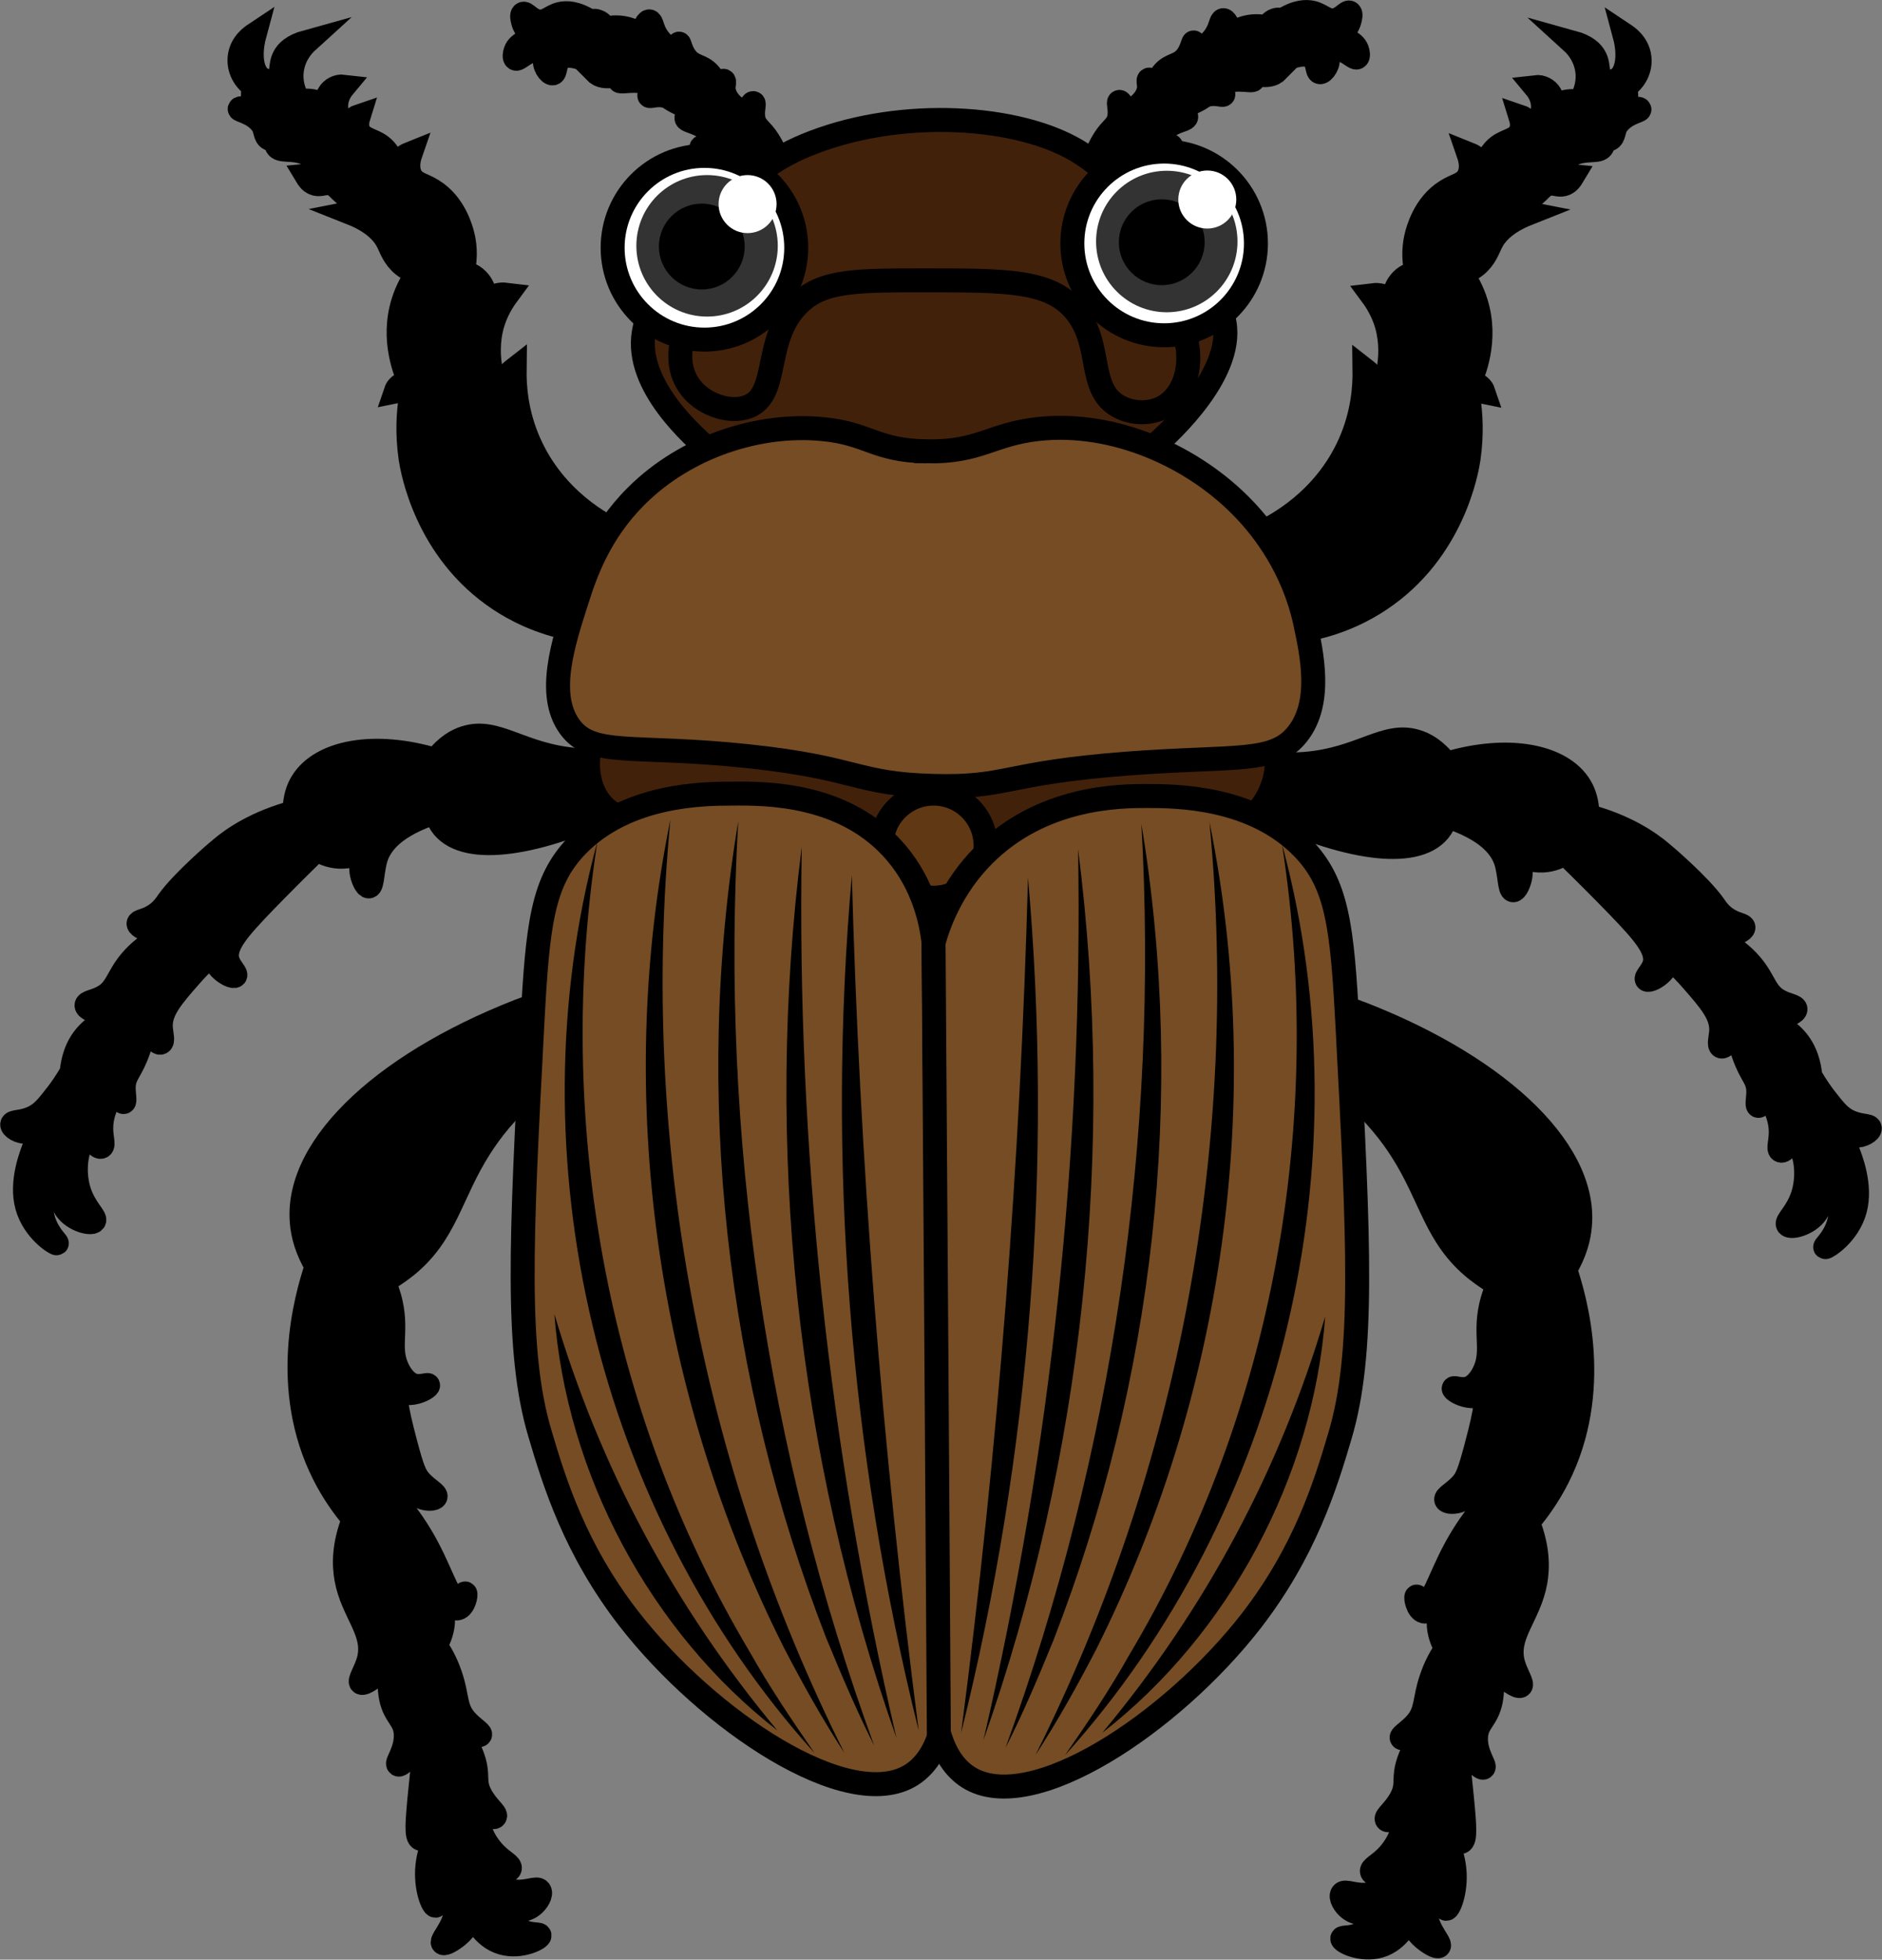 <?xml version="1.0" encoding="UTF-8"?>
<svg id="Layer_2" data-name="Layer 2" xmlns="http://www.w3.org/2000/svg" viewBox="0 0 78.52 81.71">
  <rect x="0" y="0" width="78.52" height="81.71" fill="#808080" stroke="none"/>
  <defs>
    <style>
      .cls-1 {
        fill: #603813;
      }

      .cls-1, .cls-2, .cls-3, .cls-4, .cls-5, .cls-6 {
        stroke: #000;
        stroke-miterlimit: 10;
      }

      .cls-2 {
        fill: none;
      }

      .cls-3 {
        fill: #754c24;
      }

      .cls-7, .cls-4 {
        fill: #fff;
      }

      .cls-5 {
        fill: #42210b;
      }

      .cls-8 {
        fill: #333;
      }
    </style>
  </defs>
  <g id="Layer_1-2" data-name="Layer 1">
    <g>
      <path class="cls-6" d="M53.21,31.85c.28.02.72.04,1.24,0,2.34-.19,3.34-1.34,4.65-.93.33.1.78.33,1.24.93,2.55-.77,4.8-.35,5.58.93.16.26.31.65.31,1.24,1.57.42,2.55,1.08,3.1,1.55.08.06,1.57,1.33,2.17,2.17.11.16.28.42.62.62.33.2.61.2.62.31,0,.12-.33.27-.62.31-.37.06-.59-.06-.62,0-.06.11.85.42,1.55,1.24.6.7.58,1.23,1.24,1.55.3.15.62.18.62.31,0,.13-.34.27-.62.31-.36.05-.6-.05-.62,0-.04.09.73.36,1.24.93.44.49.58,1.1.62,1.55.23.4.45.71.62.93.39.5.59.75.93.93.5.26.91.17.93.31.02.12-.31.34-.62.31-.35-.03-.55-.36-.62-.31-.09.06.16.57.31.93.12.31.59,1.46.31,2.48-.28,1.02-1.2,1.58-1.24,1.55-.03-.03.5-.47.62-1.24.07-.45.02-1.09-.31-1.24-.01,0-.17-.07-.31,0-.26.13-.12.55-.31.93-.27.55-1.11.78-1.24.62-.11-.14.37-.47.62-1.24.31-.98.04-2.1-.31-2.17-.24-.05-.48.39-.62.31-.13-.07.04-.42,0-.93-.05-.64-.39-1.26-.62-1.24-.16.01-.24.33-.31.31-.07-.02,0-.31,0-.62-.02-.56-.3-.63-.62-1.55-.13-.38-.16-.58-.31-.62-.24-.06-.49.38-.62.31-.11-.05-.02-.36,0-.62.04-.71-.46-1.28-1.24-2.17-.21-.24-.52-.57-.93-.93-.03.14-.1.4-.31.62-.22.23-.55.38-.62.31-.07-.08.22-.32.31-.62.19-.62-.44-1.33-1.55-2.48-.65-.67-1.38-1.4-2.17-2.17-.2.13-.52.29-.93.31-.46.02-.8-.16-.93,0-.1.12.04.27,0,.62-.04.3-.2.63-.31.62-.16-.01-.13-.71-.31-1.24-.2-.57-.76-1.3-2.48-1.86-.07.26-.18.46-.31.62-1.01,1.21-3.99.73-7.44-.93.11-.18.21-.38.31-.62.19-.47.27-.9.31-1.24Z"/>
      <path class="cls-2" d="M60.34,31.85v2.17"/>
      <path class="cls-2" d="M66.23,34.02c-.09.2-.19.4-.31.62-.2.36-.42.67-.62.93"/>
      <path class="cls-2" d="M69.64,39.91s.64.34,1.24,0c.53-.3.61-.86.62-.93"/>
      <path class="cls-2" d="M72.43,43.32c.17-.06.39-.15.62-.31.31-.21.5-.45.62-.62"/>
      <path class="cls-2" d="M73.67,45.8c.25-.05.58-.14.93-.31.41-.2.72-.43.93-.62"/>
      <path class="cls-2" d="M74.91,47.66c.16.04.51.11.93,0,.53-.14.83-.49.93-.62"/>
      <path class="cls-6" d="M25.31,31.69c-.28.02-.72.04-1.24,0-2.34-.19-3.34-1.34-4.65-.93-.33.1-.78.33-1.24.93-2.55-.77-4.8-.35-5.58.93-.16.26-.31.65-.31,1.24-1.57.42-2.55,1.08-3.1,1.55-.08.06-1.57,1.33-2.17,2.17-.11.16-.28.42-.62.62-.33.2-.61.2-.62.31,0,.12.33.27.62.31.37.06.59-.06.62,0,.06.11-.85.42-1.55,1.24-.6.7-.58,1.23-1.24,1.55-.3.15-.62.18-.62.31,0,.13.34.27.62.31.36.05.6-.05.62,0,.04.09-.73.36-1.24.93-.44.49-.58,1.1-.62,1.55-.23.4-.45.71-.62.93-.39.5-.59.75-.93.93-.5.26-.91.17-.93.31-.02.12.31.34.62.31.35-.03.55-.36.62-.31.09.06-.16.57-.31.93-.12.31-.59,1.46-.31,2.48.28,1.02,1.2,1.58,1.24,1.55.03-.03-.5-.47-.62-1.24-.07-.45-.02-1.09.31-1.24.01,0,.17-.07.31,0,.26.13.12.55.31.93.27.55,1.11.78,1.24.62.11-.14-.37-.47-.62-1.24-.31-.98-.04-2.1.31-2.17.24-.05.48.39.62.31.13-.07-.04-.42,0-.93.05-.64.39-1.26.62-1.24.16.01.24.33.31.31.07-.02,0-.31,0-.62.02-.56.3-.63.62-1.55.13-.38.16-.58.31-.62.24-.06.49.38.62.31.11-.05.02-.36,0-.62-.04-.71.46-1.28,1.24-2.17.21-.24.52-.57.93-.93.03.14.1.4.31.62.22.23.55.38.62.31.07-.08-.22-.32-.31-.62-.19-.62.44-1.33,1.55-2.48.65-.67,1.38-1.4,2.17-2.17.2.13.52.29.93.31.46.02.8-.16.93,0,.1.12-.04.27,0,.62.04.3.2.63.31.62.16-.01.13-.71.31-1.24.2-.57.76-1.3,2.48-1.86.07.26.18.46.31.62,1.01,1.21,3.99.73,7.44-.93-.11-.18-.21-.38-.31-.62-.19-.47-.27-.9-.31-1.24Z"/>
      <path class="cls-2" d="M18.17,31.69v.93c0,.41,0,.83,0,1.24"/>
      <path class="cls-2" d="M12.28,33.86c.09.2.19.4.31.62.2.36.42.67.62.93"/>
      <path class="cls-2" d="M8.87,39.75s-.64.34-1.24,0c-.53-.3-.61-.86-.62-.93"/>
      <path class="cls-2" d="M6.08,43.16c-.17-.06-.39-.15-.62-.31-.31-.21-.5-.45-.62-.62"/>
      <path class="cls-2" d="M4.84,45.64c-.25-.05-.58-.14-.93-.31-.41-.2-.72-.43-.93-.62"/>
      <path class="cls-2" d="M3.6,47.5c-.16.04-.51.11-.93,0-.53-.14-.83-.49-.93-.62"/>
      <path class="cls-5" d="M24.68,30.92c-.24.7-.22,1.75.31,2.48,1.76,2.42,7.41-1.05,11.16,1.86,1.2.93,1.78,2.19,3.1,2.17,1.07-.02,1.58-.85,2.48-1.55,3.67-2.86,8.83.33,10.85-2.17.51-.63.84-1.64.62-2.48-1.43-5.41-26.57-6.09-28.53-.31Z"/>
      <path class="cls-6" d="M45.77,7.04c-.17-.47.15-.98.31-1.24.29-.46.56-.53.62-.93.05-.31-.06-.6,0-.62.06-.02.12.25.31.31.32.1.92-.43.93-.93,0-.15-.05-.29,0-.31.06-.03.19.14.31.31.06-.25.16-.46.31-.62.32-.34.64-.26.93-.62.23-.28.28-.63.31-.62.03,0-.08.24,0,.31.12.1.65-.16.93-.62.21-.33.2-.61.31-.62.07,0,.17.11.31.62.12-.1.33-.23.62-.31.41-.11.76-.04.93,0,.01-.03.09-.24.31-.31.14-.05.26-.01.31,0,.58-.37.98-.37,1.24-.31.4.1.58.38.93.31.33-.06.52-.38.62-.31.07.05.02.22,0,.31-.1.39-.33.44-.31.62.03.24.48.24.62.62.04.11.06.27,0,.31-.09.06-.27-.17-.62-.31-.44-.17-.91-.1-.93,0-.02.07.24.11.31.31.09.26-.17.64-.31.62-.14-.02-.06-.42-.31-.62-.22-.18-.59-.12-.93,0-.07.07-.18.18-.31.31-.31.31-.3.3-.31.31-.41.31-1.21-.08-1.24,0-.02.06.34.23.31.31-.02.06-.28,0-.62,0-.43.01-.92.15-.93.31-.01.14.33.25.31.31-.02.06-.29-.07-.62,0-.23.04-.23.13-.62.31-.39.18-.61.21-.62.31,0,.13.32.19.31.31,0,.11-.28.13-.62.31-.26.14-.67.43-.62.62.05.21.62.21.62.31,0,.1-.54,0-.93.31-.33.27-.21.57-.62.93-.14.12-.34.29-.62.31-.39.02-.8-.26-.93-.62Z"/>
      <path class="cls-6" d="M52.59,22.23c.63-.3,2.66-1.35,3.72-3.72.56-1.25.63-2.39.62-3.1.09.07.21.17.31.31.26.34.24.61.31.62.17.01.71-1.37.31-2.79-.16-.55-.42-.97-.62-1.24.08-.01.19-.02.31,0,.32.05.53.22.62.31,0-.07-.06-.56.31-.93.23-.24.51-.29.62-.31-.17-.71-.07-1.27,0-1.55.05-.2.32-1.29,1.24-1.86.42-.27.75-.27.93-.62.16-.31.09-.67,0-.93.05.02.52.19.62.62.03.12.02.22,0,.31.11-.72.38-1.06.62-1.24.36-.27.77-.27.93-.62.1-.22.05-.46,0-.62.03.01.24.09.31.31.05.14.01.26,0,.31.05-.03.56-.32.62-.93.05-.52-.26-.87-.31-.93.25-.03.5.1.62.31.17.3,0,.6,0,.62.1-.08.31-.24.62-.31.27-.06.5-.03.62,0,.09-.14.37-.6.31-1.24-.07-.71-.51-1.14-.62-1.24.58.16.82.41.93.62.2.38.05.75.31.93.18.13.46.09.62,0,.41-.22.55-.97.31-1.86.06.04.55.34.62.93.06.48-.18.97-.62,1.24.07.2.11.43,0,.62-.11.2-.33.26-.31.31.03.11.9-.1.93,0,.02.07-.58.14-.93.62-.17.23-.11.52-.31.62-.11.05-.23.03-.31,0,.03.09.06.21,0,.31-.14.26-.65.05-1.24.31-.28.13-.67.4-.62.62.04.17.3.28.62.31-.06.1-.15.24-.31.31-.23.1-.37-.02-.62,0-.38.03-.41.37-.93.62-.53.25-.92.21-.93.31,0,.06.16.16.93.31-.96.38-1.37.86-1.55,1.24-.12.24-.24.62-.62.93-.22.18-.46.27-.62.31.22.31.46.72.62,1.24.49,1.57-.1,2.96-.31,3.41.05-.01.17-.05.31,0,.22.07.3.28.31.31-.05-.01-.17-.05-.31,0-.22.07-.3.28-.31.31.09.58.15,1.45,0,2.48-.07.45-.63,3.85-3.72,5.89-.59.39-1.63.97-3.1,1.24-.07-.54-.22-1.31-.62-2.17-.39-.85-.88-1.46-1.24-1.86Z"/>
      <path class="cls-2" d="M57.55,16.34c.65.15,1.65.28,2.79,0,.35-.08.66-.19.93-.31"/>
      <path class="cls-2" d="M59.1,11.38c.08-.03.6-.21,1.24-.14.3.03.5.1.62.14"/>
      <path class="cls-2" d="M61.89,7.35c-.02.08-.04.19,0,.31.06.17.22.25.31.31.17.1.39.28.62.62"/>
      <path class="cls-2" d="M63.75,5.49c.19.16.41.37.62.62.28.33.48.66.62.93"/>
      <path class="cls-2" d="M65.92,4.25c.2.26.42.57.62.93.12.22.22.42.31.62"/>
      <path class="cls-2" d="M48.25,5.8c-.17-.05-.6-.2-.93-.62-.18-.23-.27-.46-.31-.62"/>
      <path class="cls-2" d="M49.18,4.56c-.09-.01-.38-.07-.62-.31-.07-.07-.26-.28-.31-.62"/>
      <path class="cls-2" d="M50.73,3.63c-.2-.26-.42-.57-.62-.93-.12-.22-.22-.42-.31-.62"/>
      <path class="cls-2" d="M51.35,1.46c.1.18.21.39.31.62.15.34.24.65.31.93"/>
      <path class="cls-2" d="M53.21,3.01c.03-.22.06-.55,0-.93-.06-.41-.2-.73-.31-.93"/>
      <path class="cls-2" d="M53.83,2.39c.04-.17.11-.52,0-.93-.08-.29-.21-.5-.31-.62"/>
      <path class="cls-6" d="M32.36,7.09c.17-.47-.15-.98-.31-1.24-.29-.46-.56-.53-.62-.93-.05-.31.06-.6,0-.62-.06-.02-.12.25-.31.31-.32.1-.92-.43-.93-.93,0-.15.05-.29,0-.31-.06-.03-.19.14-.31.31-.06-.25-.16-.46-.31-.62-.32-.34-.64-.26-.93-.62-.23-.28-.28-.63-.31-.62-.03,0,.08.24,0,.31-.12.1-.65-.16-.93-.62-.21-.33-.2-.61-.31-.62-.07,0-.17.11-.31.62-.12-.1-.33-.23-.62-.31-.41-.11-.76-.04-.93,0-.01-.03-.09-.24-.31-.31-.14-.05-.26-.01-.31,0-.58-.37-.98-.37-1.24-.31-.4.1-.58.38-.93.31-.33-.06-.52-.38-.62-.31-.07.05-.02.22,0,.31.1.39.33.44.31.62-.03.24-.48.24-.62.62-.04.11-.06.27,0,.31.09.06.27-.17.62-.31.44-.17.91-.1.93,0,.02.07-.24.11-.31.31-.09.26.17.64.31.62.14-.02.06-.42.31-.62.22-.18.59-.12.93,0,.07.07.18.18.31.31.31.31.3.3.31.31.41.31,1.21-.08,1.24,0,.02.06-.34.23-.31.31.02.06.28,0,.62,0,.43.01.92.15.93.31.01.14-.33.25-.31.31.02.06.29-.07.62,0,.23.04.23.13.62.31.39.18.61.21.62.31,0,.13-.32.19-.31.31,0,.11.28.13.62.31.26.14.67.43.62.62-.05.21-.62.21-.62.31,0,.1.54,0,.93.31.33.27.21.57.62.93.14.12.34.29.62.31.39.02.8-.26.93-.62Z"/>
      <path class="cls-2" d="M29.88,5.85c.17-.05.6-.2.93-.62.18-.23.27-.46.31-.62"/>
      <path class="cls-2" d="M28.95,4.61c.09-.01.38-.07.62-.31.07-.07.26-.28.31-.62"/>
      <path class="cls-2" d="M27.4,3.68c.2-.26.42-.57.62-.93.12-.22.22-.42.31-.62"/>
      <path class="cls-2" d="M26.78,1.51c-.1.18-.21.39-.31.62-.15.34-.24.65-.31.93"/>
      <path class="cls-2" d="M24.92,3.06c-.03-.22-.06-.55,0-.93.06-.41.2-.73.31-.93"/>
      <path class="cls-2" d="M24.3,2.44c-.04-.17-.11-.52,0-.93.08-.29.21-.5.31-.62"/>
      <circle class="cls-1" cx="38.95" cy="35.26" r="2.17"/>
      <path class="cls-6" d="M25.81,22.21c-.63-.3-2.66-1.35-3.72-3.72-.56-1.25-.63-2.39-.62-3.1-.09.07-.21.17-.31.31-.26.34-.24.61-.31.62-.17.01-.71-1.37-.31-2.79.16-.55.42-.97.62-1.24-.08-.01-.19-.02-.31,0-.32.05-.53.22-.62.31,0-.07.06-.56-.31-.93-.23-.24-.51-.29-.62-.31.17-.71.07-1.27,0-1.55-.05-.2-.32-1.29-1.24-1.86-.42-.27-.75-.27-.93-.62-.16-.31-.09-.67,0-.93-.05.02-.52.19-.62.62-.03.12-.02.22,0,.31-.11-.72-.38-1.06-.62-1.24-.36-.27-.77-.27-.93-.62-.1-.22-.05-.46,0-.62-.03.01-.24.09-.31.31-.05.14-.01.26,0,.31-.05-.03-.56-.32-.62-.93-.05-.52.26-.87.31-.93-.25-.03-.5.1-.62.31-.17.3,0,.6,0,.62-.1-.08-.31-.24-.62-.31-.27-.06-.5-.03-.62,0-.09-.14-.37-.6-.31-1.24.07-.71.51-1.14.62-1.24-.58.16-.82.41-.93.62-.2.38-.05.75-.31.93-.18.13-.46.09-.62,0-.41-.22-.55-.97-.31-1.86-.06.04-.55.34-.62.93-.06.48.18.97.62,1.24-.07.2-.11.43,0,.62.11.2.33.26.31.31-.03.11-.9-.1-.93,0-.02.07.58.14.93.62.17.23.11.52.31.62.11.05.23.03.31,0-.03.09-.06.21,0,.31.14.26.65.05,1.24.31.28.13.67.4.62.62-.04.17-.3.28-.62.31.06.1.15.24.31.31.23.1.37-.02.62,0,.38.03.41.37.93.62.53.25.92.21.93.31,0,.06-.16.16-.93.31.96.38,1.37.86,1.55,1.24.12.24.24.62.62.93.22.18.46.27.62.31-.22.31-.46.72-.62,1.24-.49,1.57.1,2.96.31,3.41-.05-.01-.17-.05-.31,0-.22.07-.3.28-.31.31.05-.01.17-.05.31,0,.22.07.3.28.31.31-.09.58-.15,1.45,0,2.48.07.45.63,3.85,3.72,5.89.59.39,1.63.97,3.1,1.24.07-.54.22-1.31.62-2.17.39-.85.88-1.46,1.24-1.86Z"/>
      <path class="cls-2" d="M20.85,16.32c-.65.15-1.65.28-2.79,0-.35-.08-.66-.19-.93-.31"/>
      <path class="cls-2" d="M19.3,11.36c-.08-.03-.6-.21-1.24-.14-.3.03-.5.1-.62.14"/>
      <path class="cls-2" d="M16.51,7.33c.02.08.04.19,0,.31-.06.17-.22.25-.31.31-.17.1-.39.28-.62.62"/>
      <path class="cls-2" d="M14.65,5.47c-.19.16-.41.37-.62.62-.28.33-.48.66-.62.93"/>
      <path class="cls-2" d="M12.48,4.23c-.2.26-.42.57-.62.93-.12.22-.22.42-.31.62"/>
      <path class="cls-5" d="M29.65,18.82c-.69-.6-3.17-2.75-2.79-4.96.11-.66.47-1.29.62-1.55.71-1.25,1.39-1.42,2.48-2.79.83-1.04.61-1.16,1.24-1.86.37-.41,1.19-1.2,3.1-1.86,3.85-1.33,8.53-.91,10.85.62,1.02.67,1.86,1.55,1.86,1.55.59.61.93,1.12,1.24,1.55,2.04,2.89,2.56,2.89,2.79,3.72.62,2.22-2.33,4.86-2.79,5.27-5.03,4.51-14.18,4.15-18.6.31Z"/>
      <path class="cls-3" d="M38.64,18.82c2.24.04,2.7-.71,4.65-.93,3.22-.36,6.59,1.18,8.68,3.41.74.79,1.98,2.36,2.48,4.65.28,1.31.73,3.33-.31,4.65-.99,1.26-2.54.89-7.13,1.24-5.2.4-4.93,1.01-8.06.93-3.3-.09-3.11-.75-7.75-1.24-4.82-.51-6.51.06-7.44-1.24-.96-1.34-.27-3.47.31-5.27.33-1.03.9-2.77,2.48-4.34,2.09-2.08,5.13-3.04,7.75-2.79,1.95.18,2.19.89,4.34.93Z"/>
      <path class="cls-6" d="M56.31,42.08c5.96,2.2,9.87,5.75,9.61,8.99-.04.55-.21,1.17-.62,1.86.44,1.3,1.51,5.08-.31,8.68-.37.73-.8,1.34-1.24,1.86.43,1.09.41,1.91.31,2.48-.26,1.44-1.25,2.22-.93,3.41.13.46.41.85.31.93-.11.08-.6-.26-.93-.62-.19-.2-.25-.33-.31-.31-.13.03.16.74,0,1.55-.16.8-.6.88-.62,1.55-.02.68.41,1.17.31,1.24-.13.09-.68-.73-.93-.62-.16.07-.11.5,0,1.55.16,1.56.19,2.09,0,2.17-.2.08-.51-.39-.62-.31-.12.08.2.57.31,1.24.17.99-.19,1.87-.31,1.86-.09,0-.03-.44-.31-.62-.19-.12-.44-.07-.62,0-.03.72.13,1.22.31,1.55.16.3.37.56.31.62-.07.07-.39-.12-.62-.31-.37-.31-.54-.69-.62-.93-.05.14-.4,1-1.24,1.24-.78.22-1.57-.2-1.55-.31.01-.09.52.03.93-.31.19-.16.39-.45.31-.62-.1-.21-.54-.01-.93-.31-.23-.17-.4-.49-.31-.62.11-.18.58.14,1.24,0,.52-.11.97-.45.93-.62-.05-.21-.87-.08-.93-.31-.04-.15.28-.27.62-.62.54-.55.82-1.36.62-1.55-.15-.15-.54.11-.62,0-.08-.12.35-.39.62-.93.29-.58.03-.76.31-1.55.19-.52.42-.8.31-.93-.13-.15-.57.09-.62,0-.04-.08.34-.29.62-.62.44-.52.31-.96.62-1.86.1-.3.28-.74.62-1.24-.12-.2-.27-.52-.31-.93-.04-.48.12-.87,0-.93-.13-.07-.37.37-.62.31-.26-.06-.36-.59-.31-.62.04-.02.13.29.31.31.34.04.65-1.05,1.24-2.17.27-.52.66-1.16,1.24-1.86-.1-.73-.21-.92-.31-.93-.16-.01-.22.43-.62.62-.26.12-.58.1-.62,0-.05-.12.31-.29.62-.62.24-.26.34-.51.62-1.55.48-1.8.45-2.08.31-2.17-.13-.08-.25.06-.62,0-.36-.06-.64-.26-.62-.31.02-.05.31.09.62,0,.06-.02.36-.12.62-.62.46-.89.04-1.55.31-2.79.09-.41.22-.73.31-.93-.21-.11-.55-.32-.93-.62-1.7-1.37-1.85-3.01-3.1-4.96-.4-.63-1.07-1.53-2.17-2.48v-3.41Z"/>
      <path class="cls-2" d="M62.51,53.55c.3.05.73.08,1.24,0,.73-.12,1.26-.42,1.55-.62"/>
      <path class="cls-2" d="M61.89,62.85c.18.11.38.21.62.31.47.19.9.27,1.24.31"/>
      <path class="cls-2" d="M60.34,68.74c.1.13.4.48.93.62.42.11.77.04.93,0"/>
      <path class="cls-2" d="M59.1,72.46c.1.13.4.48.93.62.42.11.77.04.93,0"/>
      <path class="cls-2" d="M58.48,75.87c.1.13.4.48.93.62.42.11.77.04.93,0"/>
      <path class="cls-2" d="M58.17,78.35c.02.06.18.47.62.62.28.1.53.03.62,0"/>
      <path class="cls-6" d="M22.2,41.95c-5.96,2.2-9.87,5.75-9.61,8.99.04.55.21,1.17.62,1.86-.44,1.3-1.51,5.08.31,8.68.37.73.8,1.34,1.24,1.86-.43,1.09-.41,1.91-.31,2.48.26,1.44,1.25,2.22.93,3.41-.13.46-.41.85-.31.93.11.08.6-.26.93-.62.19-.2.25-.33.31-.31.13.03-.16.74,0,1.55.16.8.6.88.62,1.55.02.68-.41,1.17-.31,1.24.13.09.68-.73.93-.62.16.07.11.5,0,1.55-.16,1.56-.19,2.09,0,2.17.2.08.51-.39.62-.31.12.08-.2.57-.31,1.24-.17.99.19,1.87.31,1.86.09,0,.03-.44.31-.62.19-.12.44-.07.62,0,.03.72-.13,1.22-.31,1.55-.16.3-.37.56-.31.62.07.07.39-.12.62-.31.37-.31.54-.69.62-.93.05.14.4,1,1.24,1.24.78.22,1.57-.2,1.55-.31-.01-.09-.52.03-.93-.31-.19-.16-.39-.45-.31-.62.1-.21.54-.01.93-.31.23-.17.4-.49.31-.62-.11-.18-.58.14-1.24,0-.52-.11-.97-.45-.93-.62.05-.21.87-.08.93-.31.04-.15-.28-.27-.62-.62-.54-.55-.82-1.36-.62-1.55.15-.15.54.11.62,0,.08-.12-.35-.39-.62-.93-.29-.58-.03-.76-.31-1.55-.19-.52-.42-.8-.31-.93.13-.15.57.09.62,0,.04-.08-.34-.29-.62-.62-.44-.52-.31-.96-.62-1.86-.1-.3-.28-.74-.62-1.24.12-.2.27-.52.31-.93.04-.48-.12-.87,0-.93.13-.07.37.37.62.31.26-.06.36-.59.31-.62-.04-.02-.13.29-.31.31-.34.04-.65-1.05-1.24-2.17-.27-.52-.66-1.16-1.24-1.86.1-.73.21-.92.31-.93.16-.01.22.43.62.62.26.12.58.1.62,0,.05-.12-.31-.29-.62-.62-.24-.26-.34-.51-.62-1.55-.48-1.8-.45-2.08-.31-2.17.13-.08.25.06.62,0,.36-.06.64-.26.62-.31-.02-.05-.31.09-.62,0-.06-.02-.36-.12-.62-.62-.46-.89-.04-1.55-.31-2.79-.09-.41-.22-.73-.31-.93.21-.11.55-.32.93-.62,1.7-1.37,1.85-3.01,3.1-4.96.4-.63,1.07-1.53,2.17-2.48v-1.55c0-.62,0-1.24,0-1.86Z"/>
      <path class="cls-2" d="M16,53.43c-.3.05-.73.08-1.24,0-.73-.12-1.26-.42-1.55-.62"/>
      <path class="cls-2" d="M16.62,62.73c-.18.11-.38.21-.62.31-.47.19-.9.27-1.24.31"/>
      <path class="cls-2" d="M18.17,68.62c-.1.13-.4.48-.93.62-.42.11-.77.04-.93,0"/>
      <path class="cls-2" d="M19.41,72.34c-.1.13-.4.48-.93.62-.42.11-.77.04-.93,0"/>
      <path class="cls-3" d="M38.95,39.29c-.1-.83-.4-2.36-1.55-3.72-2.11-2.5-5.42-2.49-6.82-2.48-1.23,0-4.43.02-6.51,2.17-1.44,1.49-1.64,3.27-1.86,7.44-.48,9.04-.7,13.64.31,17.05.61,2.07,1.47,4.85,3.72,7.75,3.3,4.24,9.16,8.15,11.78,6.51.75-.47,1.08-1.29,1.24-1.86-.1-10.96-.21-21.91-.31-32.87Z"/>
      <path d="M35.54,36.5c.32,11.94,1.26,23.81,2.79,35.66-2.89-11.61-3.84-23.74-2.79-35.66h0Z"/>
      <path d="M33.45,35.31c-.21,12.51,1.12,24.97,3.95,37.15-4.17-11.84-5.53-24.7-3.95-37.15h0Z"/>
      <path d="M30.8,34.25c-.75,13.09,1.18,26.21,5.67,38.53-.74-1.47-1.38-2.98-2.01-4.51-4.17-10.75-5.55-22.63-3.66-34.02h0Z"/>
      <path d="M27.97,34.18c-1.28,13.36,1.25,26.91,7.26,38.91-.92-1.41-1.74-2.88-2.52-4.38-5.31-10.56-7.11-22.92-4.74-34.53h0Z"/>
      <path d="M24.91,35.18c-1.77,11.55.37,23.62,6.36,33.68.82,1.46,1.76,2.85,2.71,4.23-9.07-10.06-12.59-24.83-9.08-37.91h0Z"/>
      <path d="M23.13,54.79c1.91,6.44,5,12.2,9.3,17.36-5.29-4.11-8.8-10.68-9.3-17.36h0Z"/>
      <path class="cls-3" d="M38.95,39.29c.24-.86.79-2.32,2.08-3.62,2.45-2.47,5.7-2.48,6.82-2.48,1.23,0,4.43.02,6.51,2.17,1.44,1.49,1.64,3.27,1.86,7.44.48,9.04.7,13.64-.31,17.05-.61,2.07-1.47,4.85-3.72,7.75-3.3,4.24-9.16,8.15-11.78,6.51-.75-.47-1.08-1.29-1.24-1.86-.07-10.99-.14-21.98-.22-32.96Z"/>
      <path d="M42.89,36.59c1.05,11.92.1,24.05-2.79,35.66,1.54-11.84,2.47-23.72,2.79-35.66h0Z"/>
      <path d="M44.98,35.41c1.58,12.45.22,25.32-3.95,37.15,2.83-12.19,4.16-24.64,3.95-37.15h0Z"/>
      <path d="M47.62,34.35c1.89,11.39.51,23.27-3.66,34.02-.62,1.52-1.26,3.04-2.01,4.51,4.48-12.32,6.41-25.44,5.67-38.53h0Z"/>
      <path d="M50.46,34.27c2.36,11.6.57,23.97-4.74,34.53-.78,1.5-1.6,2.97-2.52,4.38,6.01-12,8.54-25.55,7.26-38.91h0Z"/>
      <path d="M53.51,35.28c3.51,13.08,0,27.85-9.08,37.91.96-1.38,1.89-2.77,2.71-4.23,5.99-10.06,8.13-22.13,6.36-33.68h0Z"/>
      <path d="M55.29,54.89c-.5,6.68-4.01,13.25-9.3,17.36,4.3-5.16,7.39-10.92,9.3-17.36h0Z"/>
      <path class="cls-2" d="M28.41,14.48c-.04.25-.1.93.31,1.55.54.83,1.71,1.22,2.48.93,1.38-.52.59-2.85,2.17-4.34.99-.94,2.41-.93,5.27-.93,3.37,0,5.15,0,6.2,1.24,1.21,1.42.48,3.3,1.86,4.03.57.3,1.31.31,1.86,0,.8-.45,1.21-1.57.93-2.79"/>
      <circle class="cls-4" cx="29.39" cy="10.33" r="3.83"/>
      <circle class="cls-8" cx="29.5" cy="10.25" r="2.95"/>
      <circle cx="29.28" cy="10.28" r="1.79"/>
      <circle class="cls-7" cx="31.19" cy="8.51" r="1.21"/>
      <circle class="cls-4" cx="48.57" cy="10.15" r="3.83"/>
      <circle class="cls-8" cx="48.68" cy="10.07" r="2.95"/>
      <circle cx="48.47" cy="10.1" r="1.79"/>
      <circle class="cls-7" cx="50.37" cy="8.32" r="1.21"/>
    </g>
  </g>
</svg>